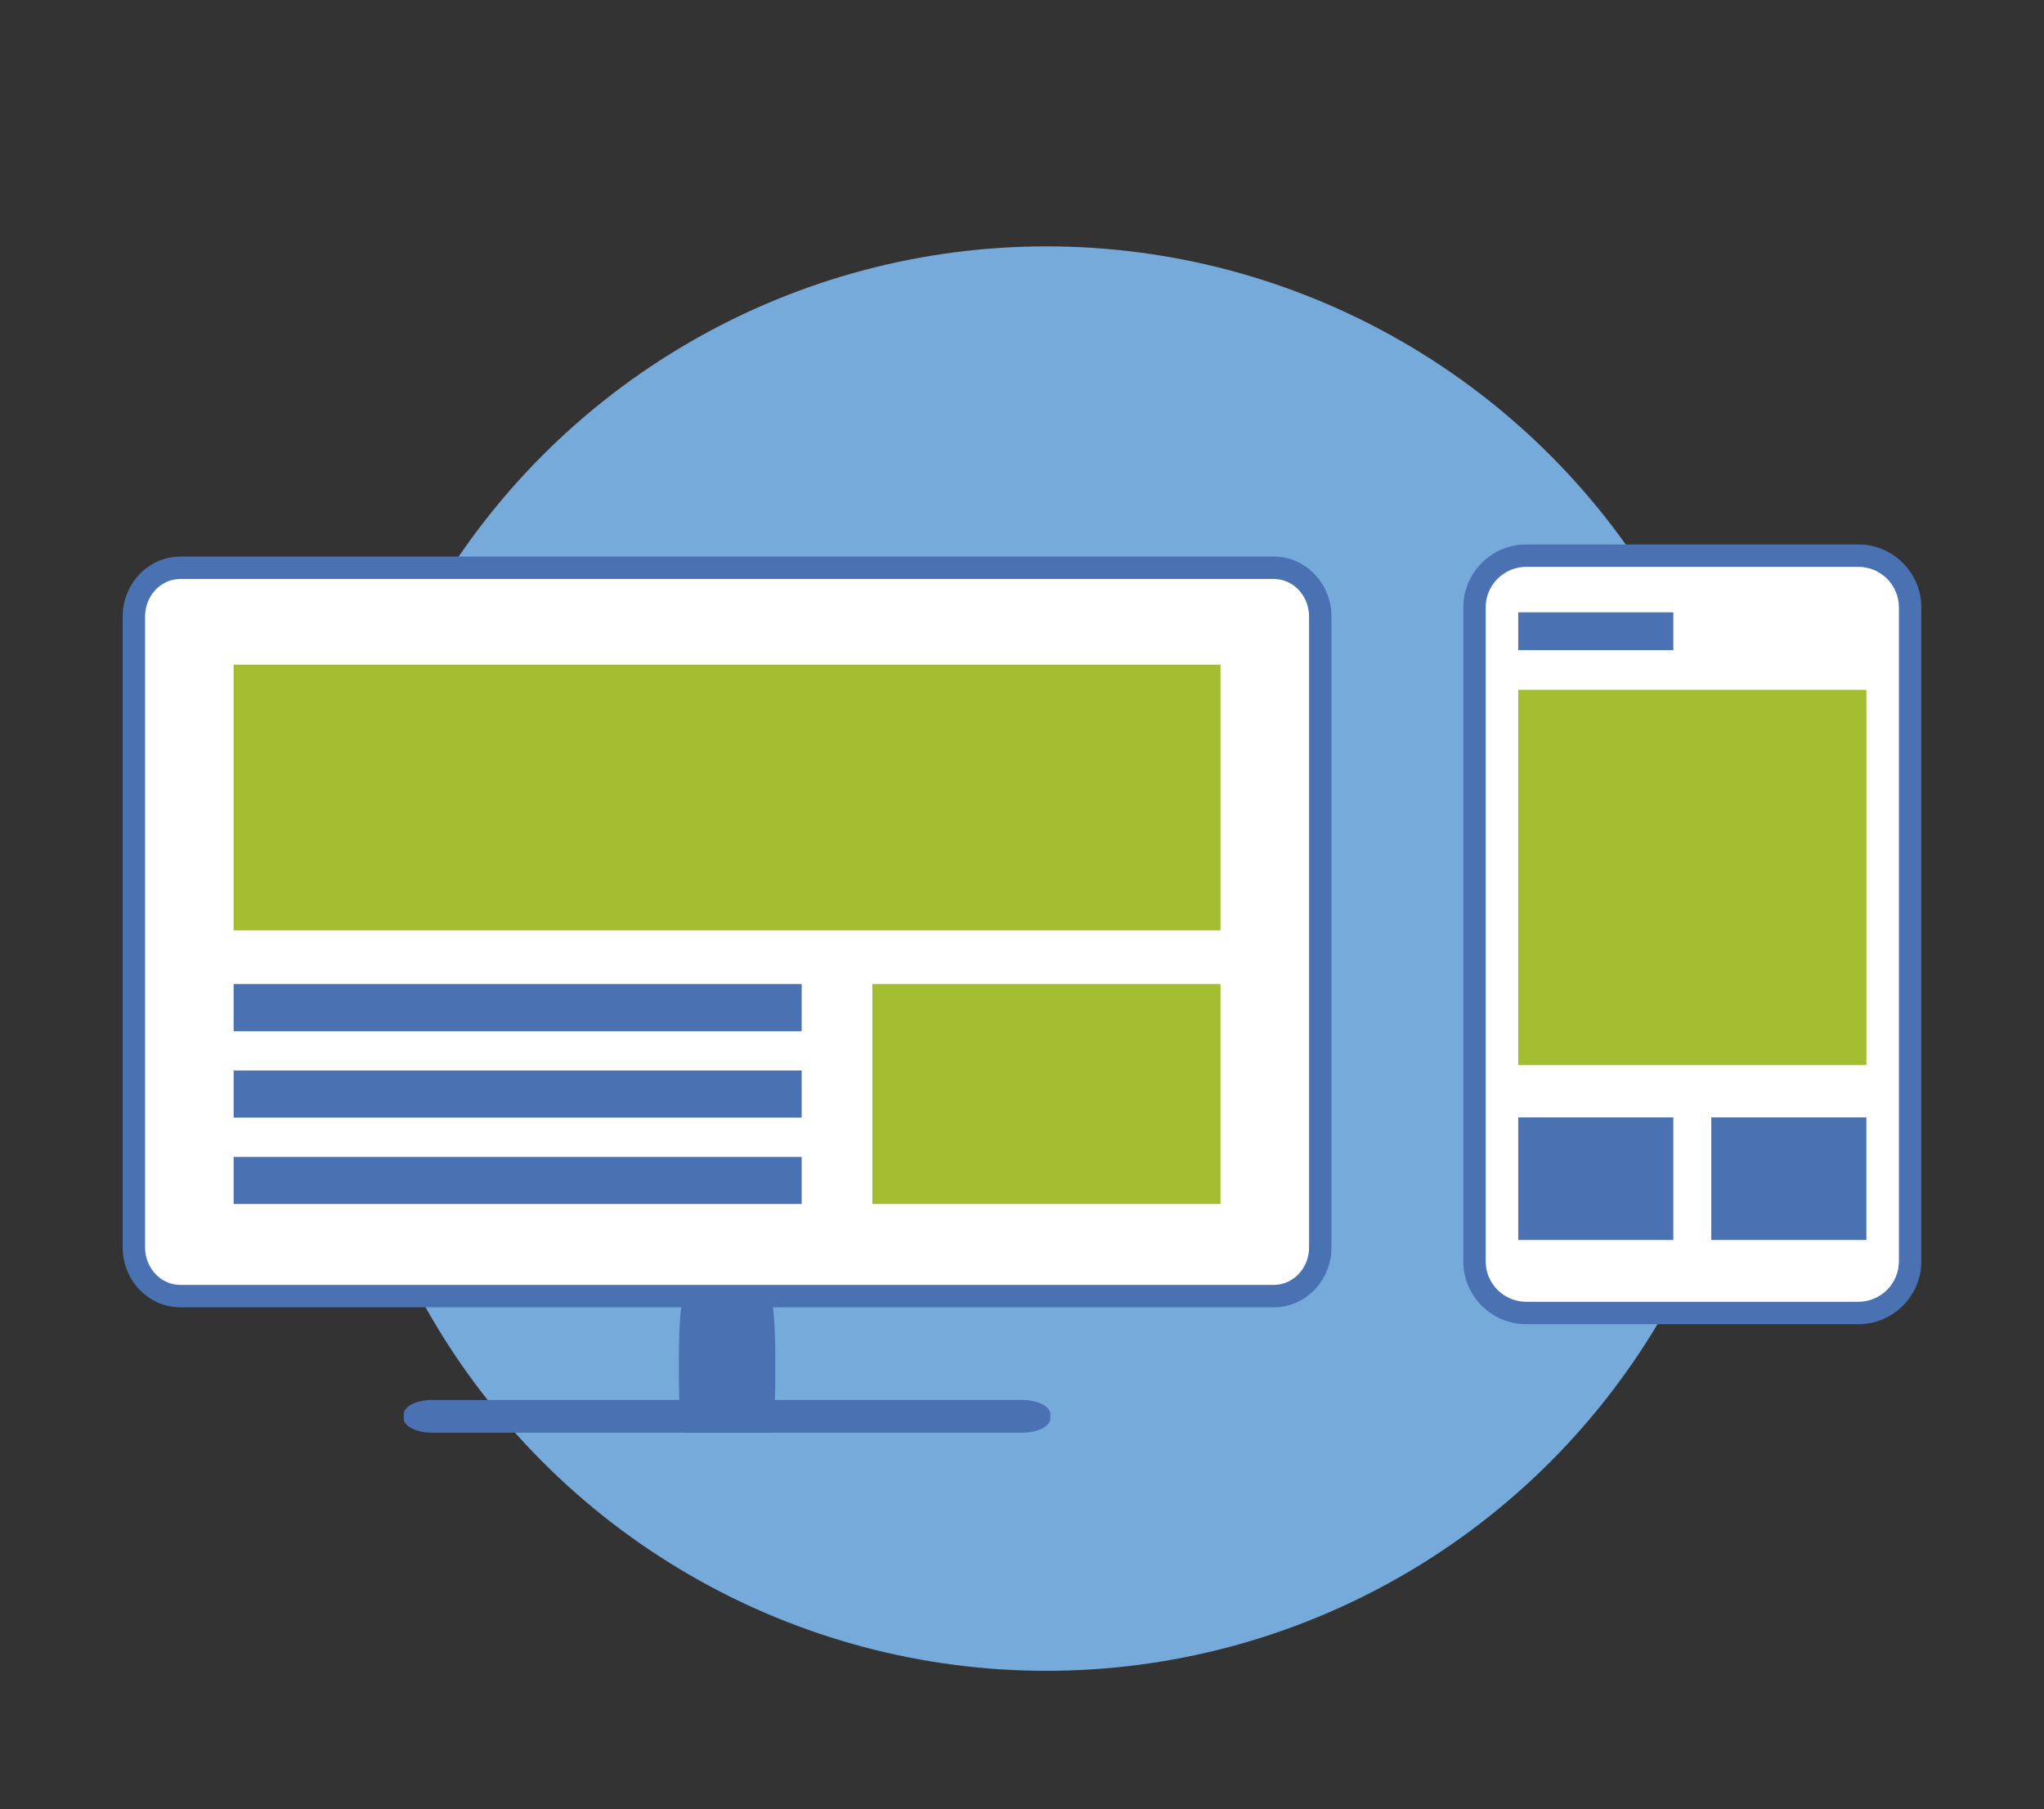 <?xml version="1.0" encoding="utf-8"?>
<!-- Generator: Adobe Illustrator 17.0.0, SVG Export Plug-In . SVG Version: 6.00 Build 0)  -->
<!DOCTYPE svg PUBLIC "-//W3C//DTD SVG 1.1//EN" "http://www.w3.org/Graphics/SVG/1.1/DTD/svg11.dtd">
<svg version="1.1" id="Camada_1" xmlns="http://www.w3.org/2000/svg" xmlns:xlink="http://www.w3.org/1999/xlink" x="0px" y="0px"
	 width="730px" height="646px" viewBox="0 0 730 646" enable-background="new 0 0 730 646" xml:space="preserve">
<rect x="0" y="0" width="730" height="646" fill="#333333" stroke="none"/>
<circle fill="#76AADB" cx="373.726" cy="342.268" r="254.302"/>
<g>
	<path fill="#FFFFFF" d="M64.389,462.773c-9.14,0-16.576-7.81-16.576-17.409v-225.23c0-9.6,7.436-17.409,16.576-17.409h390.56
		c9.141,0,16.576,7.81,16.576,17.409v225.23c0,9.6-7.436,17.409-16.576,17.409H64.389z"/>
	<path fill="#4A72B2" d="M454.948,206.725c6.946,0,12.576,6.004,12.576,13.409v225.23c0,7.406-5.63,13.409-12.576,13.409H64.389
		c-6.946,0-12.576-6.004-12.576-13.409v-225.23c0-7.406,5.631-13.409,12.576-13.409H454.948 M454.948,198.725H64.389
		c-11.346,0-20.576,9.604-20.576,21.409v225.23c0,11.805,9.23,21.409,20.576,21.409h390.559c11.346,0,20.576-9.604,20.576-21.409
		v-225.23C475.524,208.329,466.294,198.725,454.948,198.725L454.948,198.725z"/>
</g>
<g>
	<rect x="83.441" y="237.304" fill="#A3BD31" width="352.456" height="94.892"/>
	<rect x="311.555" y="351.362" fill="#A3BD31" width="124.341" height="78.531"/>
	<rect x="83.441" y="351.362" fill="#4A72B2" width="202.872" height="16.828"/>
	<rect x="83.441" y="413.065" fill="#4A72B2" width="202.872" height="16.828"/>
	<rect x="83.441" y="382.213" fill="#4A72B2" width="202.872" height="16.828"/>
</g>
<g>
	<path fill="#FFFFFF" d="M545.089,468.803c-10.195,0-18.49-8.295-18.49-18.49V216.885c0-10.196,8.295-18.491,18.49-18.491h118.608
		c10.195,0,18.49,8.295,18.49,18.491v233.428c0,10.195-8.295,18.49-18.49,18.49H545.089z"/>
	<path fill="#4A72B2" d="M663.697,202.394c8.003,0,14.491,6.488,14.491,14.491v233.428c0,8.003-6.488,14.491-14.491,14.491H545.089
		c-8.003,0-14.491-6.488-14.491-14.491V216.885c0-8.003,6.488-14.491,14.491-14.491H663.697 M663.697,194.394H545.089
		c-12.401,0-22.491,10.089-22.491,22.491v233.428c0,12.401,10.089,22.491,22.491,22.491h118.608
		c12.401,0,22.491-10.089,22.491-22.491V216.885C686.187,204.483,676.098,194.394,663.697,194.394L663.697,194.394z"/>
</g>
<path fill="#4A72B2" d="M375.128,506.499c0,2.788-4.521,5.048-10.097,5.048H154.306c-5.576,0-10.097-2.26-10.097-5.048v-1.589
	c0-2.788,4.521-5.048,10.097-5.048h210.725c5.576,0,10.097,2.26,10.097,5.048V506.499z"/>
<path fill="#4A72B2" d="M276.887,491.354c0,11.153-0.674,20.194-1.506,20.194h-31.426c-0.832,0-1.506-9.041-1.506-20.194v-6.357
	c0-11.153,0.674-20.194,1.506-20.194h31.426c0.832,0,1.506,9.041,1.506,20.194V491.354z"/>
<rect x="542.222" y="246.302" fill="#A3BD31" width="124.341" height="133.987"/>
<rect x="542.222" y="218.628" fill="#4A72B2" width="55.395" height="13.497"/>
<rect x="542.222" y="398.966" fill="#4A72B2" width="55.395" height="43.777"/>
<rect x="611.168" y="398.966" fill="#4A72B2" width="55.395" height="43.777"/>
</svg>
